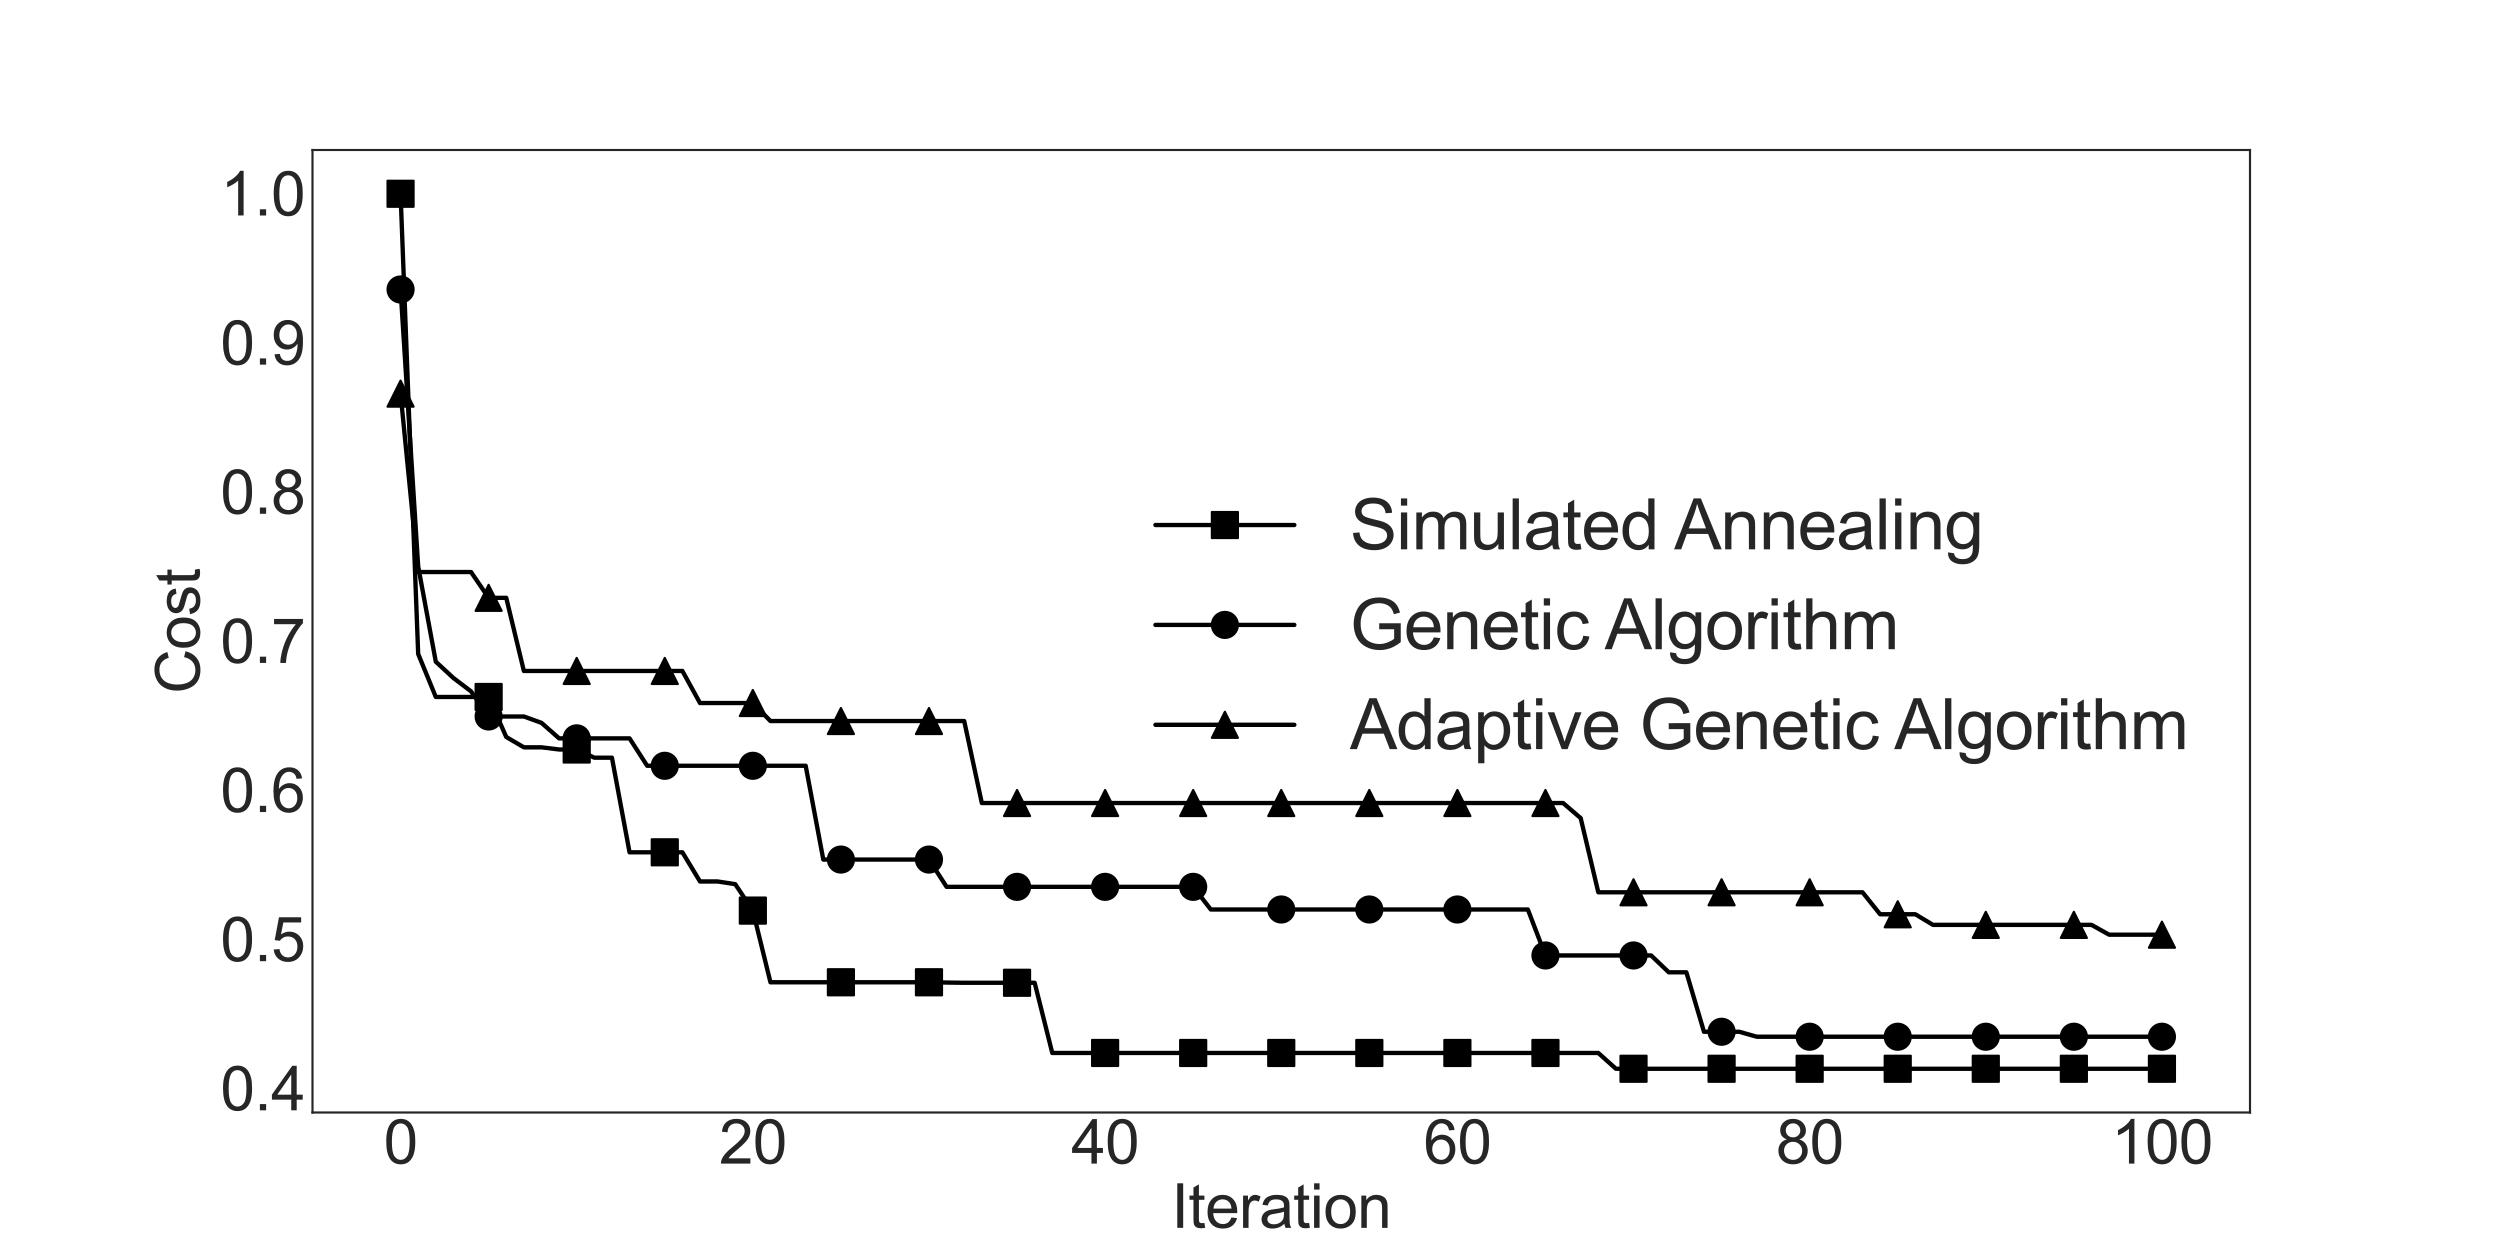 <?xml version="1.0" encoding="utf-8" standalone="no"?>
<!DOCTYPE svg PUBLIC "-//W3C//DTD SVG 1.1//EN"
  "http://www.w3.org/Graphics/SVG/1.1/DTD/svg11.dtd">
<svg xmlns:xlink="http://www.w3.org/1999/xlink" width="1152pt" height="576pt" viewBox="0 0 1152 576" xmlns="http://www.w3.org/2000/svg" version="1.1">
 <defs>
  <style type="text/css">*{stroke-linejoin: round; stroke-linecap: butt}</style>
 </defs>
 <g id="figure_1">
  <g id="patch_1">
   <path d="M 0 576 
L 1152 576 
L 1152 0 
L 0 0 
z
" style="fill: #ffffff"/>
  </g>
  <g id="axes_1">
   <g id="patch_2">
    <path d="M 144 512.64 
L 1036.8 512.64 
L 1036.8 69.12 
L 144 69.12 
z
" style="fill: #ffffff"/>
   </g>
   <g id="matplotlib.axis_1">
    <g id="xtick_1">
     <g id="text_1">
      <!-- 0 -->
      <g style="fill: #262626" transform="translate(176.797 536.182) scale(0.28 -0.28)">
       <defs>
        <path id="ArialMT-30" d="M 266 2259 
Q 266 3072 433 3567 
Q 600 4063 929 4331 
Q 1259 4600 1759 4600 
Q 2128 4600 2406 4451 
Q 2684 4303 2865 4023 
Q 3047 3744 3150 3342 
Q 3253 2941 3253 2259 
Q 3253 1453 3087 958 
Q 2922 463 2592 192 
Q 2263 -78 1759 -78 
Q 1097 -78 719 397 
Q 266 969 266 2259 
z
M 844 2259 
Q 844 1131 1108 757 
Q 1372 384 1759 384 
Q 2147 384 2411 759 
Q 2675 1134 2675 2259 
Q 2675 3391 2411 3762 
Q 2147 4134 1753 4134 
Q 1366 4134 1134 3806 
Q 844 3388 844 2259 
z
" transform="scale(0.016)"/>
       </defs>
       <use xlink:href="#ArialMT-30"/>
      </g>
     </g>
    </g>
    <g id="xtick_2">
     <g id="text_2">
      <!-- 20 -->
      <g style="fill: #262626" transform="translate(331.338 536.182) scale(0.28 -0.28)">
       <defs>
        <path id="ArialMT-32" d="M 3222 541 
L 3222 0 
L 194 0 
Q 188 203 259 391 
Q 375 700 629 1000 
Q 884 1300 1366 1694 
Q 2113 2306 2375 2664 
Q 2638 3022 2638 3341 
Q 2638 3675 2398 3904 
Q 2159 4134 1775 4134 
Q 1369 4134 1125 3890 
Q 881 3647 878 3216 
L 300 3275 
Q 359 3922 746 4261 
Q 1134 4600 1788 4600 
Q 2447 4600 2831 4234 
Q 3216 3869 3216 3328 
Q 3216 3053 3103 2787 
Q 2991 2522 2730 2228 
Q 2469 1934 1863 1422 
Q 1356 997 1212 845 
Q 1069 694 975 541 
L 3222 541 
z
" transform="scale(0.016)"/>
       </defs>
       <use xlink:href="#ArialMT-32"/>
       <use xlink:href="#ArialMT-30" x="55.615"/>
      </g>
     </g>
    </g>
    <g id="xtick_3">
     <g id="text_3">
      <!-- 40 -->
      <g style="fill: #262626" transform="translate(493.666 536.182) scale(0.28 -0.28)">
       <defs>
        <path id="ArialMT-34" d="M 2069 0 
L 2069 1097 
L 81 1097 
L 81 1613 
L 2172 4581 
L 2631 4581 
L 2631 1613 
L 3250 1613 
L 3250 1097 
L 2631 1097 
L 2631 0 
L 2069 0 
z
M 2069 1613 
L 2069 3678 
L 634 1613 
L 2069 1613 
z
" transform="scale(0.016)"/>
       </defs>
       <use xlink:href="#ArialMT-34"/>
       <use xlink:href="#ArialMT-30" x="55.615"/>
      </g>
     </g>
    </g>
    <g id="xtick_4">
     <g id="text_4">
      <!-- 60 -->
      <g style="fill: #262626" transform="translate(655.993 536.182) scale(0.28 -0.28)">
       <defs>
        <path id="ArialMT-36" d="M 3184 3459 
L 2625 3416 
Q 2550 3747 2413 3897 
Q 2184 4138 1850 4138 
Q 1581 4138 1378 3988 
Q 1113 3794 959 3422 
Q 806 3050 800 2363 
Q 1003 2672 1297 2822 
Q 1591 2972 1913 2972 
Q 2475 2972 2870 2558 
Q 3266 2144 3266 1488 
Q 3266 1056 3080 686 
Q 2894 316 2569 119 
Q 2244 -78 1831 -78 
Q 1128 -78 684 439 
Q 241 956 241 2144 
Q 241 3472 731 4075 
Q 1159 4600 1884 4600 
Q 2425 4600 2770 4297 
Q 3116 3994 3184 3459 
z
M 888 1484 
Q 888 1194 1011 928 
Q 1134 663 1356 523 
Q 1578 384 1822 384 
Q 2178 384 2434 671 
Q 2691 959 2691 1453 
Q 2691 1928 2437 2201 
Q 2184 2475 1800 2475 
Q 1419 2475 1153 2201 
Q 888 1928 888 1484 
z
" transform="scale(0.016)"/>
       </defs>
       <use xlink:href="#ArialMT-36"/>
       <use xlink:href="#ArialMT-30" x="55.615"/>
      </g>
     </g>
    </g>
    <g id="xtick_5">
     <g id="text_5">
      <!-- 80 -->
      <g style="fill: #262626" transform="translate(818.32 536.182) scale(0.28 -0.28)">
       <defs>
        <path id="ArialMT-38" d="M 1131 2484 
Q 781 2613 612 2850 
Q 444 3088 444 3419 
Q 444 3919 803 4259 
Q 1163 4600 1759 4600 
Q 2359 4600 2725 4251 
Q 3091 3903 3091 3403 
Q 3091 3084 2923 2848 
Q 2756 2613 2416 2484 
Q 2838 2347 3058 2040 
Q 3278 1734 3278 1309 
Q 3278 722 2862 322 
Q 2447 -78 1769 -78 
Q 1091 -78 675 323 
Q 259 725 259 1325 
Q 259 1772 486 2073 
Q 713 2375 1131 2484 
z
M 1019 3438 
Q 1019 3113 1228 2906 
Q 1438 2700 1772 2700 
Q 2097 2700 2305 2904 
Q 2513 3109 2513 3406 
Q 2513 3716 2298 3927 
Q 2084 4138 1766 4138 
Q 1444 4138 1231 3931 
Q 1019 3725 1019 3438 
z
M 838 1322 
Q 838 1081 952 856 
Q 1066 631 1291 507 
Q 1516 384 1775 384 
Q 2178 384 2440 643 
Q 2703 903 2703 1303 
Q 2703 1709 2433 1975 
Q 2163 2241 1756 2241 
Q 1359 2241 1098 1978 
Q 838 1716 838 1322 
z
" transform="scale(0.016)"/>
       </defs>
       <use xlink:href="#ArialMT-38"/>
       <use xlink:href="#ArialMT-30" x="55.615"/>
      </g>
     </g>
    </g>
    <g id="xtick_6">
     <g id="text_6">
      <!-- 100 -->
      <g style="fill: #262626" transform="translate(972.862 536.182) scale(0.28 -0.28)">
       <defs>
        <path id="ArialMT-31" d="M 2384 0 
L 1822 0 
L 1822 3584 
Q 1619 3391 1289 3197 
Q 959 3003 697 2906 
L 697 3450 
Q 1169 3672 1522 3987 
Q 1875 4303 2022 4600 
L 2384 4600 
L 2384 0 
z
" transform="scale(0.016)"/>
       </defs>
       <use xlink:href="#ArialMT-31"/>
       <use xlink:href="#ArialMT-30" x="55.615"/>
       <use xlink:href="#ArialMT-30" x="111.23"/>
      </g>
     </g>
    </g>
    <g id="text_7">
     <!-- Iteration -->
     <g style="fill: #262626" transform="translate(539.818 565.789) scale(0.28 -0.28)">
      <defs>
       <path id="ArialMT-49" d="M 597 0 
L 597 4581 
L 1203 4581 
L 1203 0 
L 597 0 
z
" transform="scale(0.016)"/>
       <path id="ArialMT-74" d="M 1650 503 
L 1731 6 
Q 1494 -44 1306 -44 
Q 1000 -44 831 53 
Q 663 150 594 308 
Q 525 466 525 972 
L 525 2881 
L 113 2881 
L 113 3319 
L 525 3319 
L 525 4141 
L 1084 4478 
L 1084 3319 
L 1650 3319 
L 1650 2881 
L 1084 2881 
L 1084 941 
Q 1084 700 1114 631 
Q 1144 563 1211 522 
Q 1278 481 1403 481 
Q 1497 481 1650 503 
z
" transform="scale(0.016)"/>
       <path id="ArialMT-65" d="M 2694 1069 
L 3275 997 
Q 3138 488 2766 206 
Q 2394 -75 1816 -75 
Q 1088 -75 661 373 
Q 234 822 234 1631 
Q 234 2469 665 2931 
Q 1097 3394 1784 3394 
Q 2450 3394 2872 2941 
Q 3294 2488 3294 1666 
Q 3294 1616 3291 1516 
L 816 1516 
Q 847 969 1125 678 
Q 1403 388 1819 388 
Q 2128 388 2347 550 
Q 2566 713 2694 1069 
z
M 847 1978 
L 2700 1978 
Q 2663 2397 2488 2606 
Q 2219 2931 1791 2931 
Q 1403 2931 1139 2672 
Q 875 2413 847 1978 
z
" transform="scale(0.016)"/>
       <path id="ArialMT-72" d="M 416 0 
L 416 3319 
L 922 3319 
L 922 2816 
Q 1116 3169 1280 3281 
Q 1444 3394 1641 3394 
Q 1925 3394 2219 3213 
L 2025 2691 
Q 1819 2813 1613 2813 
Q 1428 2813 1281 2702 
Q 1134 2591 1072 2394 
Q 978 2094 978 1738 
L 978 0 
L 416 0 
z
" transform="scale(0.016)"/>
       <path id="ArialMT-61" d="M 2588 409 
Q 2275 144 1986 34 
Q 1697 -75 1366 -75 
Q 819 -75 525 192 
Q 231 459 231 875 
Q 231 1119 342 1320 
Q 453 1522 633 1644 
Q 813 1766 1038 1828 
Q 1203 1872 1538 1913 
Q 2219 1994 2541 2106 
Q 2544 2222 2544 2253 
Q 2544 2597 2384 2738 
Q 2169 2928 1744 2928 
Q 1347 2928 1158 2789 
Q 969 2650 878 2297 
L 328 2372 
Q 403 2725 575 2942 
Q 747 3159 1072 3276 
Q 1397 3394 1825 3394 
Q 2250 3394 2515 3294 
Q 2781 3194 2906 3042 
Q 3031 2891 3081 2659 
Q 3109 2516 3109 2141 
L 3109 1391 
Q 3109 606 3145 398 
Q 3181 191 3288 0 
L 2700 0 
Q 2613 175 2588 409 
z
M 2541 1666 
Q 2234 1541 1622 1453 
Q 1275 1403 1131 1340 
Q 988 1278 909 1158 
Q 831 1038 831 891 
Q 831 666 1001 516 
Q 1172 366 1500 366 
Q 1825 366 2078 508 
Q 2331 650 2450 897 
Q 2541 1088 2541 1459 
L 2541 1666 
z
" transform="scale(0.016)"/>
       <path id="ArialMT-69" d="M 425 3934 
L 425 4581 
L 988 4581 
L 988 3934 
L 425 3934 
z
M 425 0 
L 425 3319 
L 988 3319 
L 988 0 
L 425 0 
z
" transform="scale(0.016)"/>
       <path id="ArialMT-6f" d="M 213 1659 
Q 213 2581 725 3025 
Q 1153 3394 1769 3394 
Q 2453 3394 2887 2945 
Q 3322 2497 3322 1706 
Q 3322 1066 3130 698 
Q 2938 331 2570 128 
Q 2203 -75 1769 -75 
Q 1072 -75 642 372 
Q 213 819 213 1659 
z
M 791 1659 
Q 791 1022 1069 705 
Q 1347 388 1769 388 
Q 2188 388 2466 706 
Q 2744 1025 2744 1678 
Q 2744 2294 2464 2611 
Q 2184 2928 1769 2928 
Q 1347 2928 1069 2612 
Q 791 2297 791 1659 
z
" transform="scale(0.016)"/>
       <path id="ArialMT-6e" d="M 422 0 
L 422 3319 
L 928 3319 
L 928 2847 
Q 1294 3394 1984 3394 
Q 2284 3394 2536 3286 
Q 2788 3178 2913 3003 
Q 3038 2828 3088 2588 
Q 3119 2431 3119 2041 
L 3119 0 
L 2556 0 
L 2556 2019 
Q 2556 2363 2490 2533 
Q 2425 2703 2258 2804 
Q 2091 2906 1866 2906 
Q 1506 2906 1245 2678 
Q 984 2450 984 1813 
L 984 0 
L 422 0 
z
" transform="scale(0.016)"/>
      </defs>
      <use xlink:href="#ArialMT-49"/>
      <use xlink:href="#ArialMT-74" x="27.783"/>
      <use xlink:href="#ArialMT-65" x="55.566"/>
      <use xlink:href="#ArialMT-72" x="111.182"/>
      <use xlink:href="#ArialMT-61" x="144.482"/>
      <use xlink:href="#ArialMT-74" x="200.098"/>
      <use xlink:href="#ArialMT-69" x="227.881"/>
      <use xlink:href="#ArialMT-6f" x="250.098"/>
      <use xlink:href="#ArialMT-6e" x="305.713"/>
     </g>
    </g>
   </g>
   <g id="matplotlib.axis_2">
    <g id="ytick_1">
     <g id="text_8">
      <!-- 0.4 -->
      <g style="fill: #262626" transform="translate(101.58 511.634) scale(0.28 -0.28)">
       <defs>
        <path id="ArialMT-2e" d="M 581 0 
L 581 641 
L 1222 641 
L 1222 0 
L 581 0 
z
" transform="scale(0.016)"/>
       </defs>
       <use xlink:href="#ArialMT-30"/>
       <use xlink:href="#ArialMT-2e" x="55.615"/>
       <use xlink:href="#ArialMT-34" x="83.398"/>
      </g>
     </g>
    </g>
    <g id="ytick_2">
     <g id="text_9">
      <!-- 0.5 -->
      <g style="fill: #262626" transform="translate(101.58 442.912) scale(0.28 -0.28)">
       <defs>
        <path id="ArialMT-35" d="M 266 1200 
L 856 1250 
Q 922 819 1161 601 
Q 1400 384 1738 384 
Q 2144 384 2425 690 
Q 2706 997 2706 1503 
Q 2706 1984 2436 2262 
Q 2166 2541 1728 2541 
Q 1456 2541 1237 2417 
Q 1019 2294 894 2097 
L 366 2166 
L 809 4519 
L 3088 4519 
L 3088 3981 
L 1259 3981 
L 1013 2750 
Q 1425 3038 1878 3038 
Q 2478 3038 2890 2622 
Q 3303 2206 3303 1553 
Q 3303 931 2941 478 
Q 2500 -78 1738 -78 
Q 1113 -78 717 272 
Q 322 622 266 1200 
z
" transform="scale(0.016)"/>
       </defs>
       <use xlink:href="#ArialMT-30"/>
       <use xlink:href="#ArialMT-2e" x="55.615"/>
       <use xlink:href="#ArialMT-35" x="83.398"/>
      </g>
     </g>
    </g>
    <g id="ytick_3">
     <g id="text_10">
      <!-- 0.6 -->
      <g style="fill: #262626" transform="translate(101.58 374.19) scale(0.28 -0.28)">
       <use xlink:href="#ArialMT-30"/>
       <use xlink:href="#ArialMT-2e" x="55.615"/>
       <use xlink:href="#ArialMT-36" x="83.398"/>
      </g>
     </g>
    </g>
    <g id="ytick_4">
     <g id="text_11">
      <!-- 0.7 -->
      <g style="fill: #262626" transform="translate(101.58 305.467) scale(0.28 -0.28)">
       <defs>
        <path id="ArialMT-37" d="M 303 3981 
L 303 4522 
L 3269 4522 
L 3269 4084 
Q 2831 3619 2401 2847 
Q 1972 2075 1738 1259 
Q 1569 684 1522 0 
L 944 0 
Q 953 541 1156 1306 
Q 1359 2072 1739 2783 
Q 2119 3494 2547 3981 
L 303 3981 
z
" transform="scale(0.016)"/>
       </defs>
       <use xlink:href="#ArialMT-30"/>
       <use xlink:href="#ArialMT-2e" x="55.615"/>
       <use xlink:href="#ArialMT-37" x="83.398"/>
      </g>
     </g>
    </g>
    <g id="ytick_5">
     <g id="text_12">
      <!-- 0.8 -->
      <g style="fill: #262626" transform="translate(101.58 236.745) scale(0.28 -0.28)">
       <use xlink:href="#ArialMT-30"/>
       <use xlink:href="#ArialMT-2e" x="55.615"/>
       <use xlink:href="#ArialMT-38" x="83.398"/>
      </g>
     </g>
    </g>
    <g id="ytick_6">
     <g id="text_13">
      <!-- 0.9 -->
      <g style="fill: #262626" transform="translate(101.58 168.023) scale(0.28 -0.28)">
       <defs>
        <path id="ArialMT-39" d="M 350 1059 
L 891 1109 
Q 959 728 1153 556 
Q 1347 384 1650 384 
Q 1909 384 2104 503 
Q 2300 622 2425 820 
Q 2550 1019 2634 1356 
Q 2719 1694 2719 2044 
Q 2719 2081 2716 2156 
Q 2547 1888 2255 1720 
Q 1963 1553 1622 1553 
Q 1053 1553 659 1965 
Q 266 2378 266 3053 
Q 266 3750 677 4175 
Q 1088 4600 1706 4600 
Q 2153 4600 2523 4359 
Q 2894 4119 3086 3673 
Q 3278 3228 3278 2384 
Q 3278 1506 3087 986 
Q 2897 466 2520 194 
Q 2144 -78 1638 -78 
Q 1100 -78 759 220 
Q 419 519 350 1059 
z
M 2653 3081 
Q 2653 3566 2395 3850 
Q 2138 4134 1775 4134 
Q 1400 4134 1122 3828 
Q 844 3522 844 3034 
Q 844 2597 1108 2323 
Q 1372 2050 1759 2050 
Q 2150 2050 2401 2323 
Q 2653 2597 2653 3081 
z
" transform="scale(0.016)"/>
       </defs>
       <use xlink:href="#ArialMT-30"/>
       <use xlink:href="#ArialMT-2e" x="55.615"/>
       <use xlink:href="#ArialMT-39" x="83.398"/>
      </g>
     </g>
    </g>
    <g id="ytick_7">
     <g id="text_14">
      <!-- 1.0 -->
      <g style="fill: #262626" transform="translate(101.58 99.301) scale(0.28 -0.28)">
       <use xlink:href="#ArialMT-31"/>
       <use xlink:href="#ArialMT-2e" x="55.615"/>
       <use xlink:href="#ArialMT-30" x="83.398"/>
      </g>
     </g>
    </g>
    <g id="text_15">
     <!-- Cost -->
     <g style="fill: #262626" transform="translate(92.015 319.665) rotate(-90) scale(0.28 -0.28)">
      <defs>
       <path id="ArialMT-43" d="M 3763 1606 
L 4369 1453 
Q 4178 706 3683 314 
Q 3188 -78 2472 -78 
Q 1731 -78 1267 223 
Q 803 525 561 1097 
Q 319 1669 319 2325 
Q 319 3041 592 3573 
Q 866 4106 1370 4382 
Q 1875 4659 2481 4659 
Q 3169 4659 3637 4309 
Q 4106 3959 4291 3325 
L 3694 3184 
Q 3534 3684 3231 3912 
Q 2928 4141 2469 4141 
Q 1941 4141 1586 3887 
Q 1231 3634 1087 3207 
Q 944 2781 944 2328 
Q 944 1744 1114 1308 
Q 1284 872 1643 656 
Q 2003 441 2422 441 
Q 2931 441 3284 734 
Q 3638 1028 3763 1606 
z
" transform="scale(0.016)"/>
       <path id="ArialMT-73" d="M 197 991 
L 753 1078 
Q 800 744 1014 566 
Q 1228 388 1613 388 
Q 2000 388 2187 545 
Q 2375 703 2375 916 
Q 2375 1106 2209 1216 
Q 2094 1291 1634 1406 
Q 1016 1563 777 1677 
Q 538 1791 414 1992 
Q 291 2194 291 2438 
Q 291 2659 392 2848 
Q 494 3038 669 3163 
Q 800 3259 1026 3326 
Q 1253 3394 1513 3394 
Q 1903 3394 2198 3281 
Q 2494 3169 2634 2976 
Q 2775 2784 2828 2463 
L 2278 2388 
Q 2241 2644 2061 2787 
Q 1881 2931 1553 2931 
Q 1166 2931 1000 2803 
Q 834 2675 834 2503 
Q 834 2394 903 2306 
Q 972 2216 1119 2156 
Q 1203 2125 1616 2013 
Q 2213 1853 2448 1751 
Q 2684 1650 2818 1456 
Q 2953 1263 2953 975 
Q 2953 694 2789 445 
Q 2625 197 2315 61 
Q 2006 -75 1616 -75 
Q 969 -75 630 194 
Q 291 463 197 991 
z
" transform="scale(0.016)"/>
      </defs>
      <use xlink:href="#ArialMT-43"/>
      <use xlink:href="#ArialMT-6f" x="72.217"/>
      <use xlink:href="#ArialMT-73" x="127.832"/>
      <use xlink:href="#ArialMT-74" x="177.832"/>
     </g>
    </g>
   </g>
   <g id="line2d_1">
    <path d="M 184.582 89.28 
L 192.698 301.347 
L 200.815 321.163 
L 208.931 321.163 
L 217.047 321.163 
L 225.164 321.163 
L 233.28 339.609 
L 241.396 344.371 
L 249.513 344.371 
L 257.629 345.366 
L 265.745 345.366 
L 273.862 349.14 
L 281.978 349.14 
L 290.095 392.745 
L 298.211 392.745 
L 306.327 392.745 
L 314.444 392.745 
L 322.56 406.181 
L 330.676 406.181 
L 338.793 407.417 
L 346.909 419.604 
L 355.025 452.629 
L 363.142 452.629 
L 371.258 452.629 
L 379.375 452.629 
L 387.491 452.629 
L 395.607 452.629 
L 403.724 452.629 
L 411.84 452.629 
L 419.956 452.629 
L 428.073 452.629 
L 436.189 452.762 
L 444.305 452.868 
L 452.422 452.868 
L 460.538 452.868 
L 468.655 452.868 
L 476.771 452.868 
L 484.887 485.213 
L 493.004 485.213 
L 501.12 485.213 
L 509.236 485.213 
L 517.353 485.213 
L 525.469 485.213 
L 533.585 485.213 
L 541.702 485.213 
L 549.818 485.213 
L 557.935 485.213 
L 566.051 485.213 
L 574.167 485.213 
L 582.284 485.213 
L 590.4 485.213 
L 598.516 485.213 
L 606.633 485.213 
L 614.749 485.213 
L 622.865 485.213 
L 630.982 485.213 
L 639.098 485.213 
L 647.215 485.213 
L 655.331 485.213 
L 663.447 485.213 
L 671.564 485.213 
L 679.68 485.213 
L 687.796 485.213 
L 695.913 485.213 
L 704.029 485.213 
L 712.145 485.213 
L 720.262 485.213 
L 728.378 485.213 
L 736.495 485.213 
L 744.611 492.48 
L 752.727 492.48 
L 760.844 492.48 
L 768.96 492.48 
L 777.076 492.48 
L 785.193 492.48 
L 793.309 492.48 
L 801.425 492.48 
L 809.542 492.48 
L 817.658 492.48 
L 825.775 492.48 
L 833.891 492.48 
L 842.007 492.48 
L 850.124 492.48 
L 858.24 492.48 
L 866.356 492.48 
L 874.473 492.48 
L 882.589 492.48 
L 890.705 492.48 
L 898.822 492.48 
L 906.938 492.48 
L 915.055 492.48 
L 923.171 492.48 
L 931.287 492.48 
L 939.404 492.48 
L 947.52 492.48 
L 955.636 492.48 
L 963.753 492.48 
L 971.869 492.48 
L 979.985 492.48 
L 988.102 492.48 
L 996.218 492.48 
" clip-path="url(#pfc7c51c156)" style="fill: none; stroke: #000000; stroke-width: 2; stroke-linecap: round"/>
    <defs>
     <path id="m115b9b8789" d="M -6 6 
L 6 6 
L 6 -6 
L -6 -6 
z
" style="stroke: #000000; stroke-linejoin: miter"/>
    </defs>
    <g clip-path="url(#pfc7c51c156)">
     <use xlink:href="#m115b9b8789" x="184.582" y="89.28" style="stroke: #000000; stroke-linejoin: miter"/>
     <use xlink:href="#m115b9b8789" x="225.164" y="321.163" style="stroke: #000000; stroke-linejoin: miter"/>
     <use xlink:href="#m115b9b8789" x="265.745" y="345.366" style="stroke: #000000; stroke-linejoin: miter"/>
     <use xlink:href="#m115b9b8789" x="306.327" y="392.745" style="stroke: #000000; stroke-linejoin: miter"/>
     <use xlink:href="#m115b9b8789" x="346.909" y="419.604" style="stroke: #000000; stroke-linejoin: miter"/>
     <use xlink:href="#m115b9b8789" x="387.491" y="452.629" style="stroke: #000000; stroke-linejoin: miter"/>
     <use xlink:href="#m115b9b8789" x="428.073" y="452.629" style="stroke: #000000; stroke-linejoin: miter"/>
     <use xlink:href="#m115b9b8789" x="468.655" y="452.868" style="stroke: #000000; stroke-linejoin: miter"/>
     <use xlink:href="#m115b9b8789" x="509.236" y="485.213" style="stroke: #000000; stroke-linejoin: miter"/>
     <use xlink:href="#m115b9b8789" x="549.818" y="485.213" style="stroke: #000000; stroke-linejoin: miter"/>
     <use xlink:href="#m115b9b8789" x="590.4" y="485.213" style="stroke: #000000; stroke-linejoin: miter"/>
     <use xlink:href="#m115b9b8789" x="630.982" y="485.213" style="stroke: #000000; stroke-linejoin: miter"/>
     <use xlink:href="#m115b9b8789" x="671.564" y="485.213" style="stroke: #000000; stroke-linejoin: miter"/>
     <use xlink:href="#m115b9b8789" x="712.145" y="485.213" style="stroke: #000000; stroke-linejoin: miter"/>
     <use xlink:href="#m115b9b8789" x="752.727" y="492.48" style="stroke: #000000; stroke-linejoin: miter"/>
     <use xlink:href="#m115b9b8789" x="793.309" y="492.48" style="stroke: #000000; stroke-linejoin: miter"/>
     <use xlink:href="#m115b9b8789" x="833.891" y="492.48" style="stroke: #000000; stroke-linejoin: miter"/>
     <use xlink:href="#m115b9b8789" x="874.473" y="492.48" style="stroke: #000000; stroke-linejoin: miter"/>
     <use xlink:href="#m115b9b8789" x="915.055" y="492.48" style="stroke: #000000; stroke-linejoin: miter"/>
     <use xlink:href="#m115b9b8789" x="955.636" y="492.48" style="stroke: #000000; stroke-linejoin: miter"/>
     <use xlink:href="#m115b9b8789" x="996.218" y="492.48" style="stroke: #000000; stroke-linejoin: miter"/>
    </g>
   </g>
   <g id="line2d_2">
    <path d="M 184.582 133.399 
L 192.698 261.016 
L 200.815 304.917 
L 208.931 312.42 
L 217.047 318.569 
L 225.164 330.151 
L 233.28 330.151 
L 241.396 330.151 
L 249.513 333.091 
L 257.629 340.237 
L 265.745 340.237 
L 273.862 340.237 
L 281.978 340.237 
L 290.095 340.237 
L 298.211 352.876 
L 306.327 352.876 
L 314.444 352.876 
L 322.56 352.876 
L 330.676 352.876 
L 338.793 352.876 
L 346.909 352.876 
L 355.025 352.876 
L 363.142 352.876 
L 371.258 352.876 
L 379.375 396.083 
L 387.491 396.083 
L 395.607 396.083 
L 403.724 396.083 
L 411.84 396.083 
L 419.956 396.083 
L 428.073 396.083 
L 436.189 408.661 
L 444.305 408.661 
L 452.422 408.661 
L 460.538 408.661 
L 468.655 408.661 
L 476.771 408.661 
L 484.887 408.661 
L 493.004 408.661 
L 501.12 408.661 
L 509.236 408.661 
L 517.353 408.661 
L 525.469 408.661 
L 533.585 408.661 
L 541.702 408.661 
L 549.818 408.661 
L 557.935 419.092 
L 566.051 419.092 
L 574.167 419.092 
L 582.284 419.092 
L 590.4 419.092 
L 598.516 419.092 
L 606.633 419.092 
L 614.749 419.092 
L 622.865 419.092 
L 630.982 419.092 
L 639.098 419.092 
L 647.215 419.092 
L 655.331 419.092 
L 663.447 419.092 
L 671.564 419.092 
L 679.68 419.092 
L 687.796 419.092 
L 695.913 419.092 
L 704.029 419.092 
L 712.145 440.28 
L 720.262 440.28 
L 728.378 440.28 
L 736.495 440.28 
L 744.611 440.28 
L 752.727 440.28 
L 760.844 440.28 
L 768.96 448.029 
L 777.076 448.029 
L 785.193 475.436 
L 793.309 475.436 
L 801.425 475.436 
L 809.542 477.725 
L 817.658 477.725 
L 825.775 477.725 
L 833.891 477.725 
L 842.007 477.725 
L 850.124 477.725 
L 858.24 477.725 
L 866.356 477.725 
L 874.473 477.725 
L 882.589 477.725 
L 890.705 477.725 
L 898.822 477.725 
L 906.938 477.725 
L 915.055 477.725 
L 923.171 477.725 
L 931.287 477.725 
L 939.404 477.725 
L 947.52 477.725 
L 955.636 477.725 
L 963.753 477.725 
L 971.869 477.725 
L 979.985 477.725 
L 988.102 477.725 
L 996.218 477.725 
" clip-path="url(#pfc7c51c156)" style="fill: none; stroke: #000000; stroke-width: 2; stroke-linecap: round"/>
    <defs>
     <path id="m55e2e3b7c5" d="M 0 6 
C 1.591 6 3.117 5.368 4.243 4.243 
C 5.368 3.117 6 1.591 6 0 
C 6 -1.591 5.368 -3.117 4.243 -4.243 
C 3.117 -5.368 1.591 -6 0 -6 
C -1.591 -6 -3.117 -5.368 -4.243 -4.243 
C -5.368 -3.117 -6 -1.591 -6 0 
C -6 1.591 -5.368 3.117 -4.243 4.243 
C -3.117 5.368 -1.591 6 0 6 
z
" style="stroke: #000000"/>
    </defs>
    <g clip-path="url(#pfc7c51c156)">
     <use xlink:href="#m55e2e3b7c5" x="184.582" y="133.399" style="stroke: #000000"/>
     <use xlink:href="#m55e2e3b7c5" x="225.164" y="330.151" style="stroke: #000000"/>
     <use xlink:href="#m55e2e3b7c5" x="265.745" y="340.237" style="stroke: #000000"/>
     <use xlink:href="#m55e2e3b7c5" x="306.327" y="352.876" style="stroke: #000000"/>
     <use xlink:href="#m55e2e3b7c5" x="346.909" y="352.876" style="stroke: #000000"/>
     <use xlink:href="#m55e2e3b7c5" x="387.491" y="396.083" style="stroke: #000000"/>
     <use xlink:href="#m55e2e3b7c5" x="428.073" y="396.083" style="stroke: #000000"/>
     <use xlink:href="#m55e2e3b7c5" x="468.655" y="408.661" style="stroke: #000000"/>
     <use xlink:href="#m55e2e3b7c5" x="509.236" y="408.661" style="stroke: #000000"/>
     <use xlink:href="#m55e2e3b7c5" x="549.818" y="408.661" style="stroke: #000000"/>
     <use xlink:href="#m55e2e3b7c5" x="590.4" y="419.092" style="stroke: #000000"/>
     <use xlink:href="#m55e2e3b7c5" x="630.982" y="419.092" style="stroke: #000000"/>
     <use xlink:href="#m55e2e3b7c5" x="671.564" y="419.092" style="stroke: #000000"/>
     <use xlink:href="#m55e2e3b7c5" x="712.145" y="440.28" style="stroke: #000000"/>
     <use xlink:href="#m55e2e3b7c5" x="752.727" y="440.28" style="stroke: #000000"/>
     <use xlink:href="#m55e2e3b7c5" x="793.309" y="475.436" style="stroke: #000000"/>
     <use xlink:href="#m55e2e3b7c5" x="833.891" y="477.725" style="stroke: #000000"/>
     <use xlink:href="#m55e2e3b7c5" x="874.473" y="477.725" style="stroke: #000000"/>
     <use xlink:href="#m55e2e3b7c5" x="915.055" y="477.725" style="stroke: #000000"/>
     <use xlink:href="#m55e2e3b7c5" x="955.636" y="477.725" style="stroke: #000000"/>
     <use xlink:href="#m55e2e3b7c5" x="996.218" y="477.725" style="stroke: #000000"/>
    </g>
   </g>
   <g id="line2d_3">
    <path d="M 184.582 181.381 
L 192.698 263.598 
L 200.815 263.598 
L 208.931 263.598 
L 217.047 263.598 
L 225.164 275.489 
L 233.28 275.489 
L 241.396 309.174 
L 249.513 309.174 
L 257.629 309.174 
L 265.745 309.174 
L 273.862 309.174 
L 281.978 309.174 
L 290.095 309.174 
L 298.211 309.174 
L 306.327 309.174 
L 314.444 309.174 
L 322.56 323.965 
L 330.676 323.965 
L 338.793 323.965 
L 346.909 323.965 
L 355.025 332.26 
L 363.142 332.26 
L 371.258 332.26 
L 379.375 332.26 
L 387.491 332.26 
L 395.607 332.26 
L 403.724 332.26 
L 411.84 332.26 
L 419.956 332.26 
L 428.073 332.26 
L 436.189 332.26 
L 444.305 332.26 
L 452.422 370.031 
L 460.538 370.031 
L 468.655 370.031 
L 476.771 370.031 
L 484.887 370.031 
L 493.004 370.031 
L 501.12 370.031 
L 509.236 370.031 
L 517.353 370.031 
L 525.469 370.031 
L 533.585 370.031 
L 541.702 370.031 
L 549.818 370.031 
L 557.935 370.031 
L 566.051 370.031 
L 574.167 370.031 
L 582.284 370.031 
L 590.4 370.031 
L 598.516 370.031 
L 606.633 370.031 
L 614.749 370.031 
L 622.865 370.031 
L 630.982 370.031 
L 639.098 370.031 
L 647.215 370.031 
L 655.331 370.031 
L 663.447 370.031 
L 671.564 370.031 
L 679.68 370.031 
L 687.796 370.031 
L 695.913 370.031 
L 704.029 370.031 
L 712.145 370.031 
L 720.262 370.031 
L 728.378 376.988 
L 736.495 411.159 
L 744.611 411.159 
L 752.727 411.159 
L 760.844 411.159 
L 768.96 411.159 
L 777.076 411.159 
L 785.193 411.159 
L 793.309 411.159 
L 801.425 411.159 
L 809.542 411.159 
L 817.658 411.159 
L 825.775 411.159 
L 833.891 411.159 
L 842.007 411.159 
L 850.124 411.159 
L 858.24 411.159 
L 866.356 421.293 
L 874.473 421.293 
L 882.589 421.293 
L 890.705 426.178 
L 898.822 426.178 
L 906.938 426.178 
L 915.055 426.178 
L 923.171 426.178 
L 931.287 426.178 
L 939.404 426.178 
L 947.52 426.178 
L 955.636 426.178 
L 963.753 426.178 
L 971.869 430.705 
L 979.985 430.705 
L 988.102 430.705 
L 996.218 430.705 
" clip-path="url(#pfc7c51c156)" style="fill: none; stroke: #000000; stroke-width: 2; stroke-linecap: round"/>
    <defs>
     <path id="md43de78032" d="M 0 -6 
L -6 6 
L 6 6 
z
" style="stroke: #000000; stroke-linejoin: miter"/>
    </defs>
    <g clip-path="url(#pfc7c51c156)">
     <use xlink:href="#md43de78032" x="184.582" y="181.381" style="stroke: #000000; stroke-linejoin: miter"/>
     <use xlink:href="#md43de78032" x="225.164" y="275.489" style="stroke: #000000; stroke-linejoin: miter"/>
     <use xlink:href="#md43de78032" x="265.745" y="309.174" style="stroke: #000000; stroke-linejoin: miter"/>
     <use xlink:href="#md43de78032" x="306.327" y="309.174" style="stroke: #000000; stroke-linejoin: miter"/>
     <use xlink:href="#md43de78032" x="346.909" y="323.965" style="stroke: #000000; stroke-linejoin: miter"/>
     <use xlink:href="#md43de78032" x="387.491" y="332.26" style="stroke: #000000; stroke-linejoin: miter"/>
     <use xlink:href="#md43de78032" x="428.073" y="332.26" style="stroke: #000000; stroke-linejoin: miter"/>
     <use xlink:href="#md43de78032" x="468.655" y="370.031" style="stroke: #000000; stroke-linejoin: miter"/>
     <use xlink:href="#md43de78032" x="509.236" y="370.031" style="stroke: #000000; stroke-linejoin: miter"/>
     <use xlink:href="#md43de78032" x="549.818" y="370.031" style="stroke: #000000; stroke-linejoin: miter"/>
     <use xlink:href="#md43de78032" x="590.4" y="370.031" style="stroke: #000000; stroke-linejoin: miter"/>
     <use xlink:href="#md43de78032" x="630.982" y="370.031" style="stroke: #000000; stroke-linejoin: miter"/>
     <use xlink:href="#md43de78032" x="671.564" y="370.031" style="stroke: #000000; stroke-linejoin: miter"/>
     <use xlink:href="#md43de78032" x="712.145" y="370.031" style="stroke: #000000; stroke-linejoin: miter"/>
     <use xlink:href="#md43de78032" x="752.727" y="411.159" style="stroke: #000000; stroke-linejoin: miter"/>
     <use xlink:href="#md43de78032" x="793.309" y="411.159" style="stroke: #000000; stroke-linejoin: miter"/>
     <use xlink:href="#md43de78032" x="833.891" y="411.159" style="stroke: #000000; stroke-linejoin: miter"/>
     <use xlink:href="#md43de78032" x="874.473" y="421.293" style="stroke: #000000; stroke-linejoin: miter"/>
     <use xlink:href="#md43de78032" x="915.055" y="426.178" style="stroke: #000000; stroke-linejoin: miter"/>
     <use xlink:href="#md43de78032" x="955.636" y="426.178" style="stroke: #000000; stroke-linejoin: miter"/>
     <use xlink:href="#md43de78032" x="996.218" y="430.705" style="stroke: #000000; stroke-linejoin: miter"/>
    </g>
   </g>
   <g id="patch_3">
    <path d="M 144 512.64 
L 144 69.12 
" style="fill: none; stroke: #262626; stroke-linejoin: miter; stroke-linecap: square"/>
   </g>
   <g id="patch_4">
    <path d="M 1036.8 512.64 
L 1036.8 69.12 
" style="fill: none; stroke: #262626; stroke-linejoin: miter; stroke-linecap: square"/>
   </g>
   <g id="patch_5">
    <path d="M 144 512.64 
L 1036.8 512.64 
" style="fill: none; stroke: #262626; stroke-linejoin: miter; stroke-linecap: square"/>
   </g>
   <g id="patch_6">
    <path d="M 144 69.12 
L 1036.8 69.12 
" style="fill: none; stroke: #262626; stroke-linejoin: miter; stroke-linecap: square"/>
   </g>
   <g id="legend_1">
    <g id="line2d_4">
     <path d="M 532.43 241.93 
L 564.43 241.93 
L 596.43 241.93 
" style="fill: none; stroke: #000000; stroke-width: 2; stroke-linecap: round"/>
     <g>
      <use xlink:href="#m115b9b8789" x="564.43" y="241.93" style="stroke: #000000; stroke-linejoin: miter"/>
     </g>
    </g>
    <g id="text_16">
     <!-- Simulated Annealing -->
     <g style="fill: #262626" transform="translate(622.03 253.13) scale(0.32 -0.32)">
      <defs>
       <path id="ArialMT-53" d="M 288 1472 
L 859 1522 
Q 900 1178 1048 958 
Q 1197 738 1509 602 
Q 1822 466 2213 466 
Q 2559 466 2825 569 
Q 3091 672 3220 851 
Q 3350 1031 3350 1244 
Q 3350 1459 3225 1620 
Q 3100 1781 2813 1891 
Q 2628 1963 1997 2114 
Q 1366 2266 1113 2400 
Q 784 2572 623 2826 
Q 463 3081 463 3397 
Q 463 3744 659 4045 
Q 856 4347 1234 4503 
Q 1613 4659 2075 4659 
Q 2584 4659 2973 4495 
Q 3363 4331 3572 4012 
Q 3781 3694 3797 3291 
L 3216 3247 
Q 3169 3681 2898 3903 
Q 2628 4125 2100 4125 
Q 1550 4125 1298 3923 
Q 1047 3722 1047 3438 
Q 1047 3191 1225 3031 
Q 1400 2872 2139 2705 
Q 2878 2538 3153 2413 
Q 3553 2228 3743 1945 
Q 3934 1663 3934 1294 
Q 3934 928 3725 604 
Q 3516 281 3123 101 
Q 2731 -78 2241 -78 
Q 1619 -78 1198 103 
Q 778 284 539 648 
Q 300 1013 288 1472 
z
" transform="scale(0.016)"/>
       <path id="ArialMT-6d" d="M 422 0 
L 422 3319 
L 925 3319 
L 925 2853 
Q 1081 3097 1340 3245 
Q 1600 3394 1931 3394 
Q 2300 3394 2536 3241 
Q 2772 3088 2869 2813 
Q 3263 3394 3894 3394 
Q 4388 3394 4653 3120 
Q 4919 2847 4919 2278 
L 4919 0 
L 4359 0 
L 4359 2091 
Q 4359 2428 4304 2576 
Q 4250 2725 4106 2815 
Q 3963 2906 3769 2906 
Q 3419 2906 3187 2673 
Q 2956 2441 2956 1928 
L 2956 0 
L 2394 0 
L 2394 2156 
Q 2394 2531 2256 2718 
Q 2119 2906 1806 2906 
Q 1569 2906 1367 2781 
Q 1166 2656 1075 2415 
Q 984 2175 984 1722 
L 984 0 
L 422 0 
z
" transform="scale(0.016)"/>
       <path id="ArialMT-75" d="M 2597 0 
L 2597 488 
Q 2209 -75 1544 -75 
Q 1250 -75 995 37 
Q 741 150 617 320 
Q 494 491 444 738 
Q 409 903 409 1263 
L 409 3319 
L 972 3319 
L 972 1478 
Q 972 1038 1006 884 
Q 1059 663 1231 536 
Q 1403 409 1656 409 
Q 1909 409 2131 539 
Q 2353 669 2445 892 
Q 2538 1116 2538 1541 
L 2538 3319 
L 3100 3319 
L 3100 0 
L 2597 0 
z
" transform="scale(0.016)"/>
       <path id="ArialMT-6c" d="M 409 0 
L 409 4581 
L 972 4581 
L 972 0 
L 409 0 
z
" transform="scale(0.016)"/>
       <path id="ArialMT-64" d="M 2575 0 
L 2575 419 
Q 2259 -75 1647 -75 
Q 1250 -75 917 144 
Q 584 363 401 755 
Q 219 1147 219 1656 
Q 219 2153 384 2558 
Q 550 2963 881 3178 
Q 1213 3394 1622 3394 
Q 1922 3394 2156 3267 
Q 2391 3141 2538 2938 
L 2538 4581 
L 3097 4581 
L 3097 0 
L 2575 0 
z
M 797 1656 
Q 797 1019 1065 703 
Q 1334 388 1700 388 
Q 2069 388 2326 689 
Q 2584 991 2584 1609 
Q 2584 2291 2321 2609 
Q 2059 2928 1675 2928 
Q 1300 2928 1048 2622 
Q 797 2316 797 1656 
z
" transform="scale(0.016)"/>
       <path id="ArialMT-20" transform="scale(0.016)"/>
       <path id="ArialMT-41" d="M -9 0 
L 1750 4581 
L 2403 4581 
L 4278 0 
L 3588 0 
L 3053 1388 
L 1138 1388 
L 634 0 
L -9 0 
z
M 1313 1881 
L 2866 1881 
L 2388 3150 
Q 2169 3728 2063 4100 
Q 1975 3659 1816 3225 
L 1313 1881 
z
" transform="scale(0.016)"/>
       <path id="ArialMT-67" d="M 319 -275 
L 866 -356 
Q 900 -609 1056 -725 
Q 1266 -881 1628 -881 
Q 2019 -881 2231 -725 
Q 2444 -569 2519 -288 
Q 2563 -116 2559 434 
Q 2191 0 1641 0 
Q 956 0 581 494 
Q 206 988 206 1678 
Q 206 2153 378 2554 
Q 550 2956 876 3175 
Q 1203 3394 1644 3394 
Q 2231 3394 2613 2919 
L 2613 3319 
L 3131 3319 
L 3131 450 
Q 3131 -325 2973 -648 
Q 2816 -972 2473 -1159 
Q 2131 -1347 1631 -1347 
Q 1038 -1347 672 -1080 
Q 306 -813 319 -275 
z
M 784 1719 
Q 784 1066 1043 766 
Q 1303 466 1694 466 
Q 2081 466 2343 764 
Q 2606 1063 2606 1700 
Q 2606 2309 2336 2618 
Q 2066 2928 1684 2928 
Q 1309 2928 1046 2623 
Q 784 2319 784 1719 
z
" transform="scale(0.016)"/>
      </defs>
      <use xlink:href="#ArialMT-53"/>
      <use xlink:href="#ArialMT-69" x="66.699"/>
      <use xlink:href="#ArialMT-6d" x="88.916"/>
      <use xlink:href="#ArialMT-75" x="172.217"/>
      <use xlink:href="#ArialMT-6c" x="227.832"/>
      <use xlink:href="#ArialMT-61" x="250.049"/>
      <use xlink:href="#ArialMT-74" x="305.664"/>
      <use xlink:href="#ArialMT-65" x="333.447"/>
      <use xlink:href="#ArialMT-64" x="389.062"/>
      <use xlink:href="#ArialMT-20" x="444.678"/>
      <use xlink:href="#ArialMT-41" x="466.961"/>
      <use xlink:href="#ArialMT-6e" x="533.66"/>
      <use xlink:href="#ArialMT-6e" x="589.275"/>
      <use xlink:href="#ArialMT-65" x="644.891"/>
      <use xlink:href="#ArialMT-61" x="700.506"/>
      <use xlink:href="#ArialMT-6c" x="756.121"/>
      <use xlink:href="#ArialMT-69" x="778.338"/>
      <use xlink:href="#ArialMT-6e" x="800.555"/>
      <use xlink:href="#ArialMT-67" x="856.17"/>
     </g>
    </g>
    <g id="line2d_5">
     <path d="M 532.43 287.96 
L 564.43 287.96 
L 596.43 287.96 
" style="fill: none; stroke: #000000; stroke-width: 2; stroke-linecap: round"/>
     <g>
      <use xlink:href="#m55e2e3b7c5" x="564.43" y="287.96" style="stroke: #000000"/>
     </g>
    </g>
    <g id="text_17">
     <!-- Genetic Algorithm -->
     <g style="fill: #262626" transform="translate(622.03 299.16) scale(0.32 -0.32)">
      <defs>
       <path id="ArialMT-47" d="M 2638 1797 
L 2638 2334 
L 4578 2338 
L 4578 638 
Q 4131 281 3656 101 
Q 3181 -78 2681 -78 
Q 2006 -78 1454 211 
Q 903 500 622 1047 
Q 341 1594 341 2269 
Q 341 2938 620 3517 
Q 900 4097 1425 4378 
Q 1950 4659 2634 4659 
Q 3131 4659 3532 4498 
Q 3934 4338 4162 4050 
Q 4391 3763 4509 3300 
L 3963 3150 
Q 3859 3500 3706 3700 
Q 3553 3900 3268 4020 
Q 2984 4141 2638 4141 
Q 2222 4141 1919 4014 
Q 1616 3888 1430 3681 
Q 1244 3475 1141 3228 
Q 966 2803 966 2306 
Q 966 1694 1177 1281 
Q 1388 869 1791 669 
Q 2194 469 2647 469 
Q 3041 469 3416 620 
Q 3791 772 3984 944 
L 3984 1797 
L 2638 1797 
z
" transform="scale(0.016)"/>
       <path id="ArialMT-63" d="M 2588 1216 
L 3141 1144 
Q 3050 572 2676 248 
Q 2303 -75 1759 -75 
Q 1078 -75 664 370 
Q 250 816 250 1647 
Q 250 2184 428 2587 
Q 606 2991 970 3192 
Q 1334 3394 1763 3394 
Q 2303 3394 2647 3120 
Q 2991 2847 3088 2344 
L 2541 2259 
Q 2463 2594 2264 2762 
Q 2066 2931 1784 2931 
Q 1359 2931 1093 2626 
Q 828 2322 828 1663 
Q 828 994 1084 691 
Q 1341 388 1753 388 
Q 2084 388 2306 591 
Q 2528 794 2588 1216 
z
" transform="scale(0.016)"/>
       <path id="ArialMT-68" d="M 422 0 
L 422 4581 
L 984 4581 
L 984 2938 
Q 1378 3394 1978 3394 
Q 2347 3394 2619 3248 
Q 2891 3103 3008 2847 
Q 3125 2591 3125 2103 
L 3125 0 
L 2563 0 
L 2563 2103 
Q 2563 2525 2380 2717 
Q 2197 2909 1863 2909 
Q 1613 2909 1392 2779 
Q 1172 2650 1078 2428 
Q 984 2206 984 1816 
L 984 0 
L 422 0 
z
" transform="scale(0.016)"/>
      </defs>
      <use xlink:href="#ArialMT-47"/>
      <use xlink:href="#ArialMT-65" x="77.783"/>
      <use xlink:href="#ArialMT-6e" x="133.398"/>
      <use xlink:href="#ArialMT-65" x="189.014"/>
      <use xlink:href="#ArialMT-74" x="244.629"/>
      <use xlink:href="#ArialMT-69" x="272.412"/>
      <use xlink:href="#ArialMT-63" x="294.629"/>
      <use xlink:href="#ArialMT-20" x="344.629"/>
      <use xlink:href="#ArialMT-41" x="366.912"/>
      <use xlink:href="#ArialMT-6c" x="433.611"/>
      <use xlink:href="#ArialMT-67" x="455.828"/>
      <use xlink:href="#ArialMT-6f" x="511.443"/>
      <use xlink:href="#ArialMT-72" x="567.059"/>
      <use xlink:href="#ArialMT-69" x="600.359"/>
      <use xlink:href="#ArialMT-74" x="622.576"/>
      <use xlink:href="#ArialMT-68" x="650.359"/>
      <use xlink:href="#ArialMT-6d" x="705.975"/>
     </g>
    </g>
    <g id="line2d_6">
     <path d="M 532.43 333.99 
L 564.43 333.99 
L 596.43 333.99 
" style="fill: none; stroke: #000000; stroke-width: 2; stroke-linecap: round"/>
     <g>
      <use xlink:href="#md43de78032" x="564.43" y="333.99" style="stroke: #000000; stroke-linejoin: miter"/>
     </g>
    </g>
    <g id="text_18">
     <!-- Adaptive Genetic Algorithm -->
     <g style="fill: #262626" transform="translate(622.03 345.19) scale(0.32 -0.32)">
      <defs>
       <path id="ArialMT-70" d="M 422 -1272 
L 422 3319 
L 934 3319 
L 934 2888 
Q 1116 3141 1344 3267 
Q 1572 3394 1897 3394 
Q 2322 3394 2647 3175 
Q 2972 2956 3137 2557 
Q 3303 2159 3303 1684 
Q 3303 1175 3120 767 
Q 2938 359 2589 142 
Q 2241 -75 1856 -75 
Q 1575 -75 1351 44 
Q 1128 163 984 344 
L 984 -1272 
L 422 -1272 
z
M 931 1641 
Q 931 1000 1190 694 
Q 1450 388 1819 388 
Q 2194 388 2461 705 
Q 2728 1022 2728 1688 
Q 2728 2322 2467 2637 
Q 2206 2953 1844 2953 
Q 1484 2953 1207 2617 
Q 931 2281 931 1641 
z
" transform="scale(0.016)"/>
       <path id="ArialMT-76" d="M 1344 0 
L 81 3319 
L 675 3319 
L 1388 1331 
Q 1503 1009 1600 663 
Q 1675 925 1809 1294 
L 2547 3319 
L 3125 3319 
L 1869 0 
L 1344 0 
z
" transform="scale(0.016)"/>
      </defs>
      <use xlink:href="#ArialMT-41"/>
      <use xlink:href="#ArialMT-64" x="66.699"/>
      <use xlink:href="#ArialMT-61" x="122.314"/>
      <use xlink:href="#ArialMT-70" x="177.93"/>
      <use xlink:href="#ArialMT-74" x="233.545"/>
      <use xlink:href="#ArialMT-69" x="261.328"/>
      <use xlink:href="#ArialMT-76" x="283.545"/>
      <use xlink:href="#ArialMT-65" x="333.545"/>
      <use xlink:href="#ArialMT-20" x="389.16"/>
      <use xlink:href="#ArialMT-47" x="416.943"/>
      <use xlink:href="#ArialMT-65" x="494.727"/>
      <use xlink:href="#ArialMT-6e" x="550.342"/>
      <use xlink:href="#ArialMT-65" x="605.957"/>
      <use xlink:href="#ArialMT-74" x="661.572"/>
      <use xlink:href="#ArialMT-69" x="689.355"/>
      <use xlink:href="#ArialMT-63" x="711.572"/>
      <use xlink:href="#ArialMT-20" x="761.572"/>
      <use xlink:href="#ArialMT-41" x="783.855"/>
      <use xlink:href="#ArialMT-6c" x="850.555"/>
      <use xlink:href="#ArialMT-67" x="872.771"/>
      <use xlink:href="#ArialMT-6f" x="928.387"/>
      <use xlink:href="#ArialMT-72" x="984.002"/>
      <use xlink:href="#ArialMT-69" x="1017.303"/>
      <use xlink:href="#ArialMT-74" x="1039.52"/>
      <use xlink:href="#ArialMT-68" x="1067.303"/>
      <use xlink:href="#ArialMT-6d" x="1122.918"/>
     </g>
    </g>
   </g>
  </g>
 </g>
 <defs>
  <clipPath id="pfc7c51c156">
   <rect x="144" y="69.12" width="892.8" height="443.52"/>
  </clipPath>
 </defs>
</svg>
